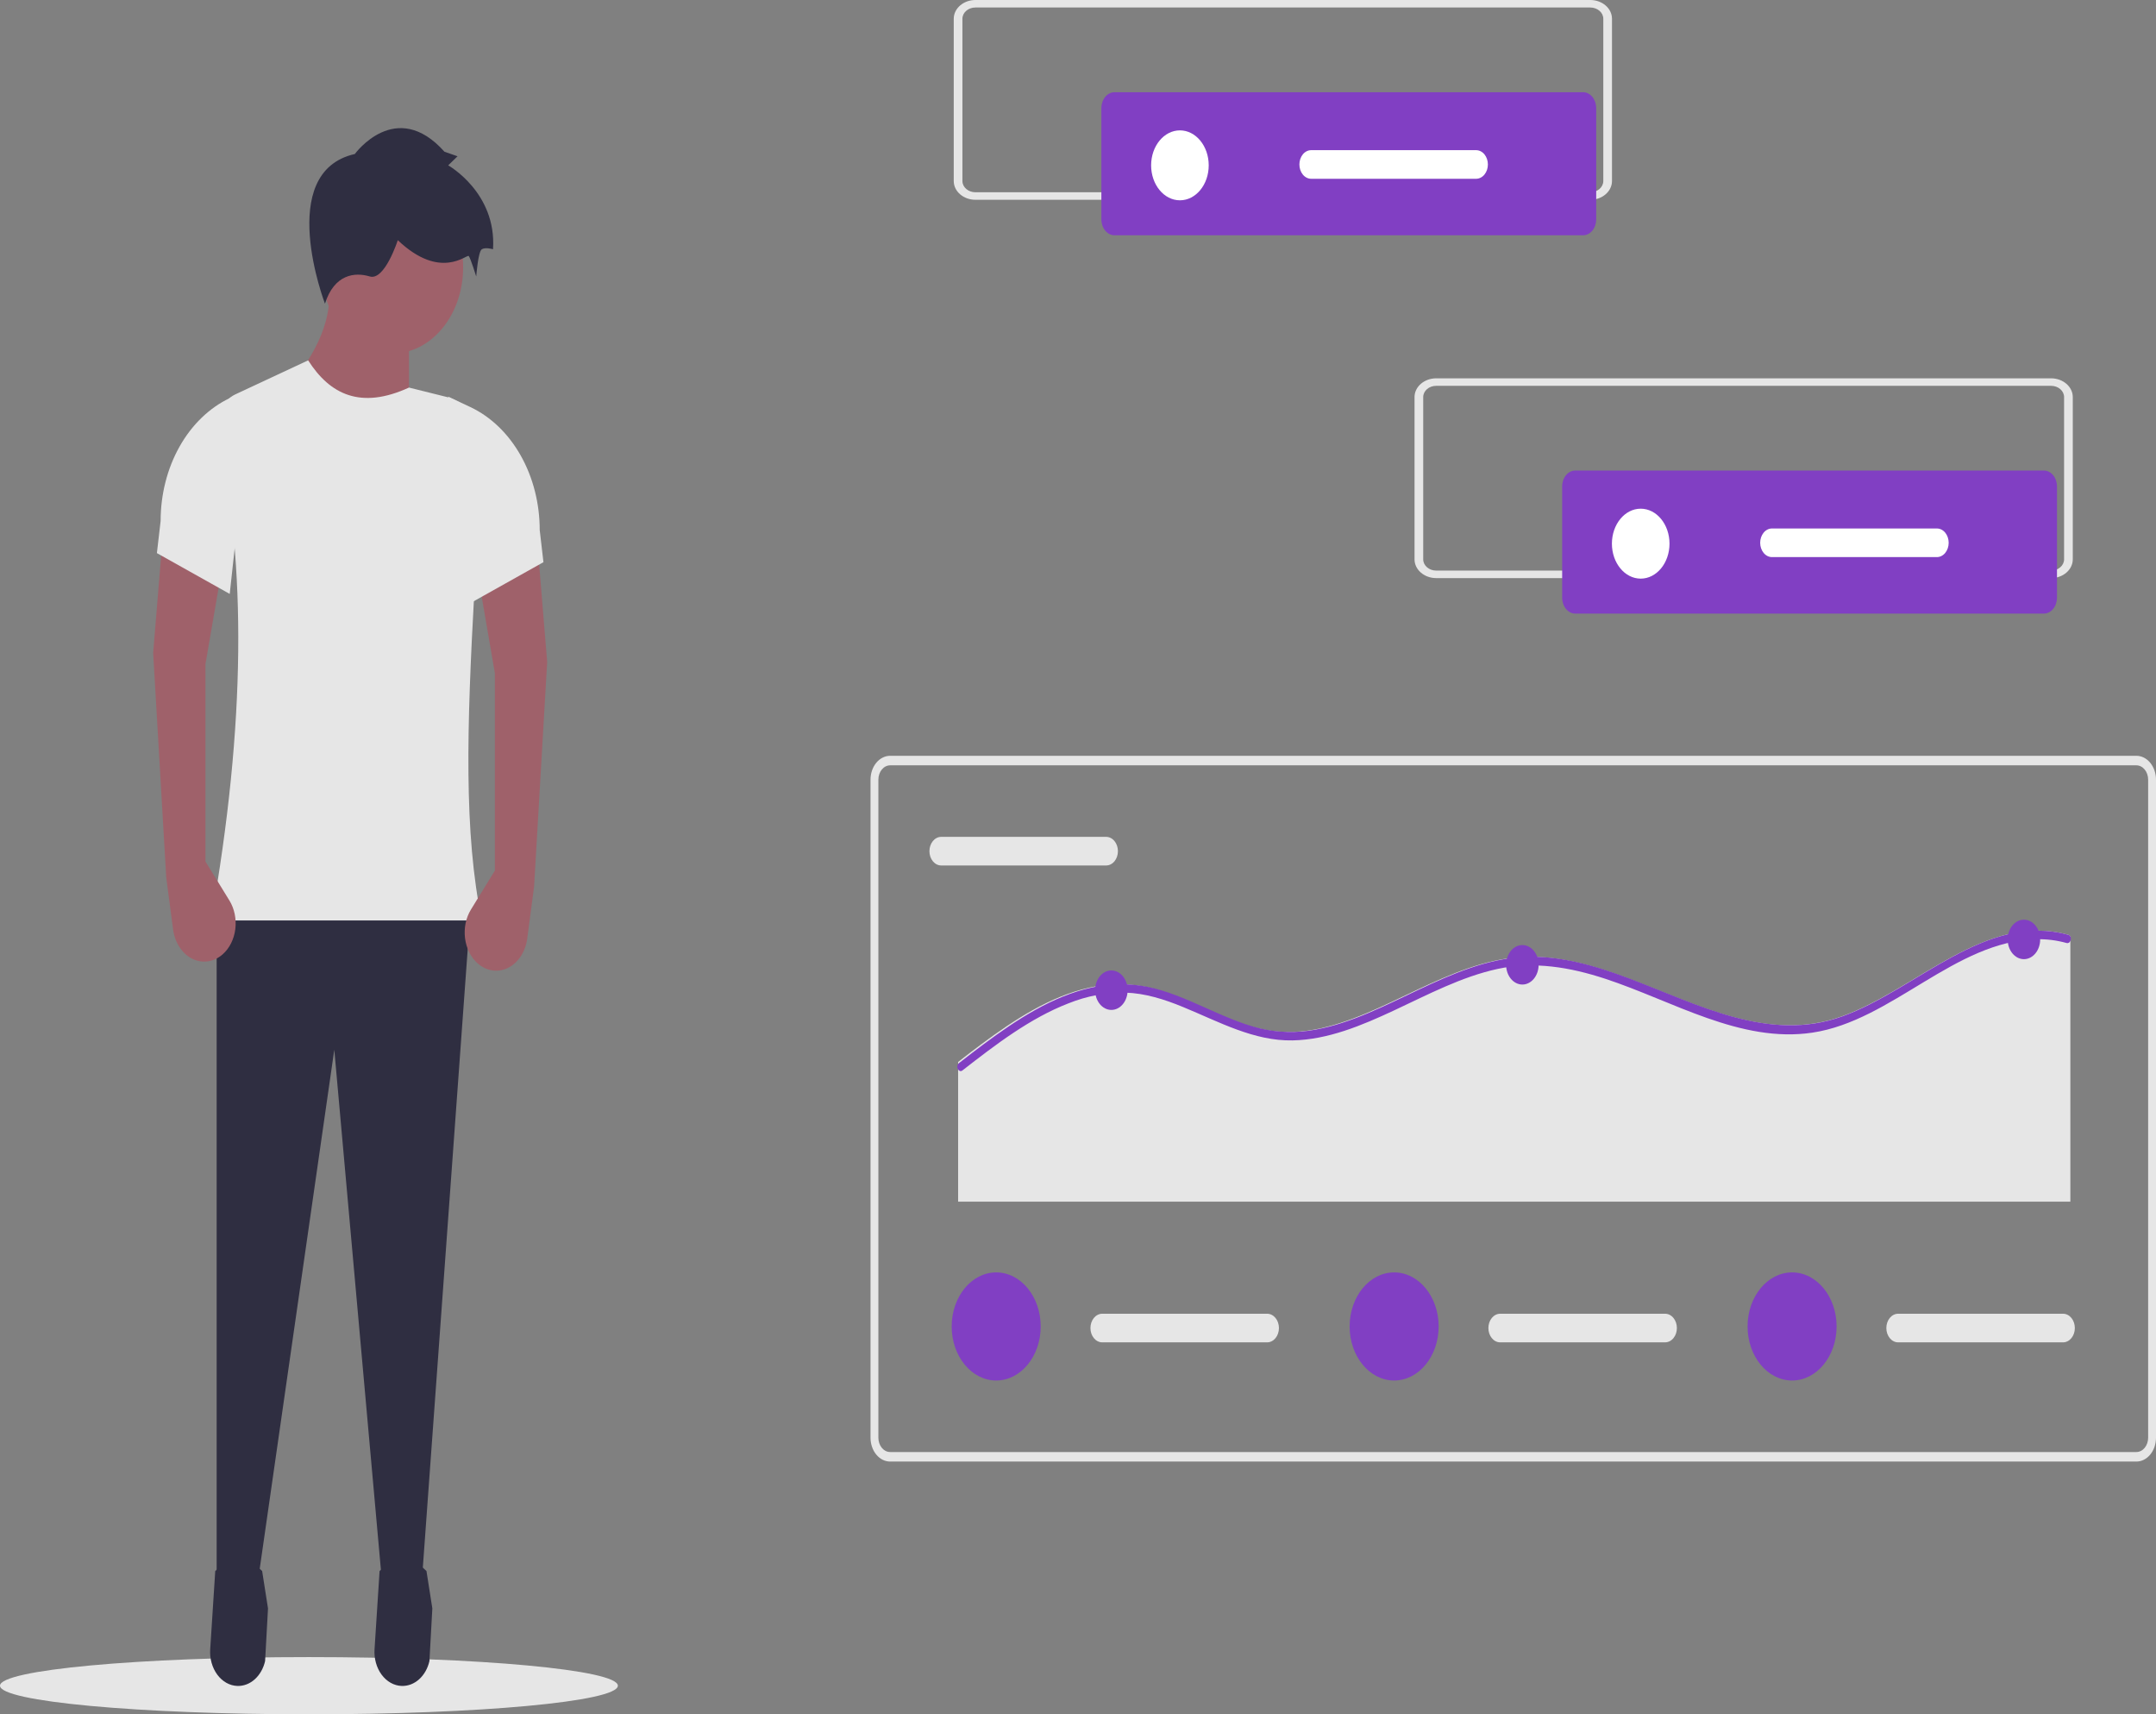 <svg width="356" height="283" viewBox="0 0 356 283" fill="none" xmlns="http://www.w3.org/2000/svg">
<rect x="0" y="0" width="356" height="283" fill="#808080" stroke="none"/>
<g clip-path="url(#clip0)">
<path d="M51.011 283C79.184 283 102.023 280.885 102.023 278.277C102.023 275.668 79.184 273.553 51.011 273.553C22.839 273.553 0 275.668 0 278.277C0 280.885 22.839 283 51.011 283Z" fill="#E6E6E6"/>
<path d="M67.533 71.093L47.182 64.354C52.617 58.129 54.98 52.264 54.274 46.761H67.533V71.093Z" fill="#9F616A"/>
<path d="M69.692 260.508L63.118 261.631L55.199 173.287L42.557 261.257L35.773 261.631V150.078H77.709L69.692 260.508Z" fill="#2F2E41"/>
<path d="M39.187 278.317C40.219 278.353 41.231 277.968 42.062 277.225C42.893 276.482 43.495 275.422 43.773 274.215L44.253 265.516L43.285 259.347C40.731 256.799 38.149 256.852 35.541 259.347L34.71 272.269C34.661 273.027 34.74 273.789 34.941 274.51C35.142 275.23 35.462 275.893 35.881 276.458C36.299 277.024 36.808 277.48 37.377 277.8C37.945 278.119 38.561 278.295 39.187 278.317Z" fill="#2F2E41"/>
<path d="M66.322 278.317C67.354 278.353 68.366 277.968 69.197 277.225C70.028 276.482 70.63 275.422 70.907 274.215L71.388 265.516L70.42 259.347C67.866 256.799 65.284 256.852 62.676 259.347L61.844 272.269C61.796 273.027 61.874 273.789 62.075 274.51C62.277 275.23 62.596 275.893 63.015 276.458C63.434 277.024 63.943 277.48 64.511 277.8C65.08 278.119 65.696 278.295 66.322 278.317Z" fill="#2F2E41"/>
<path d="M64.758 58.365C71.229 58.365 76.475 51.996 76.475 44.14C76.475 36.284 71.229 29.915 64.758 29.915C58.287 29.915 53.041 36.284 53.041 44.14C53.041 51.996 58.287 58.365 64.758 58.365Z" fill="#9F616A"/>
<path d="M79.559 151.95H34.848C40.643 119.346 40.627 93.087 36.011 71.85C35.717 70.498 35.845 69.062 36.369 67.817C36.894 66.572 37.779 65.606 38.854 65.105L50.883 59.488C54.494 65.15 59.59 67.623 67.533 63.98L73.837 65.55C75.371 65.93 76.741 66.972 77.691 68.484C78.642 69.995 79.109 71.874 79.006 73.771C78.542 82.077 78.725 90.446 78.325 97.671C77.089 120.043 76.556 137.484 79.559 151.95Z" fill="#E6E6E6"/>
<path d="M58.591 25.423C58.591 25.423 65.375 16.065 73.392 25.049L75.55 25.798L74.008 27.295C74.008 27.295 82.026 31.787 81.409 41.145C81.409 41.145 80.175 40.771 79.559 41.145C78.942 41.52 78.634 45.638 78.634 45.638C78.634 45.638 77.709 42.643 77.4 42.269C77.092 41.894 72.775 46.386 65.683 39.648C65.683 39.648 63.525 46.386 61.058 45.638C58.591 44.889 55.199 45.263 53.658 50.13C53.658 50.13 45.332 28.418 58.591 25.423Z" fill="#2F2E41"/>
<path d="M81.717 143.714L77.759 150.155C77.347 150.826 77.049 151.589 76.882 152.401C76.715 153.213 76.683 154.058 76.787 154.885C76.891 155.712 77.13 156.506 77.49 157.22C77.849 157.934 78.322 158.555 78.88 159.045C79.6 159.676 80.441 160.073 81.323 160.199C82.204 160.324 83.098 160.173 83.918 159.76C84.738 159.347 85.457 158.686 86.007 157.84C86.557 156.994 86.92 155.991 87.06 154.927L88.192 146.335L90.351 109.275L88.809 90.558L78.942 95.05L81.717 111.147V143.714Z" fill="#9F616A"/>
<path d="M77.709 99.542L89.734 92.804L89.118 87.501C89.118 83.109 88.024 78.821 85.98 75.198C83.937 71.575 81.039 68.787 77.666 67.199L74.008 65.478L77.709 99.542Z" fill="#E6E6E6"/>
<path d="M33.923 142.217L37.882 148.657C38.294 149.328 38.592 150.092 38.759 150.904C38.926 151.716 38.958 152.56 38.854 153.388C38.749 154.215 38.511 155.009 38.151 155.723C37.792 156.437 37.319 157.057 36.76 157.548C36.041 158.179 35.2 158.576 34.318 158.701C33.436 158.826 32.543 158.675 31.723 158.262C30.902 157.85 30.183 157.189 29.633 156.343C29.083 155.496 28.721 154.494 28.58 153.429L27.448 144.837L25.29 107.778L26.831 89.061L36.699 93.553L33.923 109.649V142.217Z" fill="#9F616A"/>
<path d="M37.932 98.045L25.906 91.307L26.523 86.003C26.523 81.612 27.617 77.324 29.66 73.701C31.704 70.078 34.602 67.289 37.974 65.702L41.632 63.98L37.932 98.045Z" fill="#E6E6E6"/>
<path d="M352.758 241.277H146.982C146.123 241.276 145.299 240.861 144.691 240.123C144.083 239.385 143.741 238.384 143.74 237.341V128.703C143.741 127.659 144.083 126.659 144.691 125.921C145.299 125.183 146.123 124.768 146.982 124.767H352.758C353.617 124.768 354.441 125.183 355.049 125.921C355.657 126.659 355.999 127.659 356 128.703V237.341C355.999 238.384 355.657 239.385 355.049 240.123C354.441 240.861 353.617 241.276 352.758 241.277ZM146.982 126.341C146.467 126.342 145.972 126.591 145.607 127.034C145.243 127.477 145.038 128.077 145.037 128.703V237.341C145.038 237.967 145.243 238.567 145.607 239.01C145.972 239.453 146.467 239.702 146.982 239.702H352.758C353.273 239.702 353.768 239.453 354.133 239.01C354.497 238.567 354.702 237.967 354.703 237.341V128.703C354.702 128.077 354.497 127.477 354.133 127.034C353.768 126.591 353.273 126.342 352.758 126.341H146.982Z" fill="#E6E6E6"/>
<path d="M155.412 138.15C154.896 138.15 154.402 138.398 154.037 138.841C153.672 139.284 153.467 139.885 153.467 140.511C153.467 141.138 153.672 141.738 154.037 142.181C154.402 142.624 154.896 142.873 155.412 142.873H182.647C183.163 142.873 183.658 142.624 184.023 142.181C184.388 141.738 184.593 141.138 184.593 140.511C184.593 139.885 184.388 139.284 184.023 138.841C183.658 138.398 183.163 138.15 182.647 138.15H155.412Z" fill="#E6E6E6"/>
<path d="M341.86 154.574V198.37H158.205V175.311C159.477 174.319 160.756 173.332 162.047 172.378C167.56 168.282 173.462 164.451 179.894 163.032C182.935 162.343 186.052 162.296 189.107 162.892C192.335 163.539 195.424 164.889 198.482 166.243C201.498 167.584 204.522 168.966 207.676 169.744C210.75 170.476 213.906 170.552 217.001 169.967C222.907 168.892 228.455 166.011 233.98 163.404C239.539 160.783 245.268 158.307 251.285 157.981C257.225 157.655 263.092 159.359 268.728 161.472C280.22 165.778 291.954 172.164 304.122 167.784C316.478 163.343 327.843 150.524 341.537 154.327C341.666 154.356 341.782 154.445 341.86 154.574Z" fill="#E6E6E6"/>
<path d="M341.86 155.337C341.801 155.471 341.707 155.577 341.593 155.637C341.479 155.698 341.351 155.711 341.231 155.672C339.599 155.218 337.928 155.009 336.254 155.049C322.785 155.337 312.429 168.501 299.259 170.47C287.384 172.243 276.208 165.233 265.043 161.57C259.242 159.666 253.26 158.656 247.291 159.95C241.367 161.23 235.808 164.172 230.225 166.783C224.85 169.297 219.263 171.633 213.443 171.75C207.044 171.88 201.281 168.678 195.346 166.239C192.26 164.968 189.093 163.963 185.822 163.865C182.635 163.818 179.463 164.415 176.436 165.629C170.129 168.063 164.447 172.401 158.914 176.712C158.819 176.793 158.704 176.831 158.588 176.819C158.469 176.799 158.357 176.736 158.268 176.638C158.179 176.54 158.116 176.411 158.089 176.268C158.061 176.126 158.07 175.977 158.114 175.841C158.158 175.705 158.235 175.588 158.335 175.506L158.588 175.311C159.857 174.319 161.134 173.332 162.422 172.378C167.924 168.282 173.814 164.451 180.232 163.032C183.267 162.343 186.378 162.296 189.426 162.892C192.647 163.539 195.729 164.889 198.781 166.243C201.791 167.584 204.809 168.966 207.956 169.744C211.024 170.476 214.173 170.552 217.262 169.967C223.155 168.892 228.691 166.011 234.205 163.404C239.753 160.783 245.47 158.307 251.474 157.981C257.401 157.655 263.256 159.359 268.881 161.472C280.349 165.778 292.058 172.164 304.201 167.784C316.531 163.343 327.873 150.524 341.538 154.327C341.667 154.356 341.782 154.445 341.86 154.574C341.919 154.688 341.95 154.821 341.95 154.956C341.95 155.091 341.919 155.223 341.86 155.337Z" fill="#813FC3"/>
<path d="M183.51 166.718C184.992 166.718 186.194 165.259 186.194 163.46C186.194 161.66 184.992 160.202 183.51 160.202C182.028 160.202 180.826 161.66 180.826 163.46C180.826 165.259 182.028 166.718 183.51 166.718Z" fill="#813FC3"/>
<path d="M251.374 162.529C252.856 162.529 254.058 161.07 254.058 159.271C254.058 157.471 252.856 156.012 251.374 156.012C249.892 156.012 248.69 157.471 248.69 159.271C248.69 161.07 249.892 162.529 251.374 162.529Z" fill="#813FC3"/>
<path d="M334.191 158.34C335.674 158.34 336.875 156.881 336.875 155.081C336.875 153.282 335.674 151.823 334.191 151.823C332.709 151.823 331.507 153.282 331.507 155.081C331.507 156.881 332.709 158.34 334.191 158.34Z" fill="#813FC3"/>
<path d="M181.999 216.873C181.483 216.873 180.988 217.122 180.623 217.564C180.258 218.007 180.053 218.608 180.053 219.234C180.053 219.861 180.258 220.461 180.623 220.904C180.988 221.347 181.483 221.596 181.999 221.596H209.234C209.75 221.596 210.245 221.347 210.609 220.904C210.974 220.461 211.179 219.861 211.179 219.234C211.179 218.608 210.974 218.007 210.609 217.564C210.245 217.122 209.75 216.873 209.234 216.873H181.999Z" fill="#E6E6E6"/>
<path d="M164.491 227.894C168.549 227.894 171.84 223.899 171.84 218.972C171.84 214.045 168.549 210.05 164.491 210.05C160.432 210.05 157.141 214.045 157.141 218.972C157.141 223.899 160.432 227.894 164.491 227.894Z" fill="#813FC3"/>
<path d="M247.709 216.873C247.193 216.873 246.698 217.122 246.333 217.564C245.968 218.007 245.763 218.608 245.763 219.234C245.763 219.861 245.968 220.461 246.333 220.904C246.698 221.347 247.193 221.596 247.709 221.596H274.944C275.459 221.596 275.954 221.347 276.319 220.904C276.684 220.461 276.889 219.861 276.889 219.234C276.889 218.608 276.684 218.007 276.319 217.564C275.954 217.122 275.459 216.873 274.944 216.873H247.709Z" fill="#E6E6E6"/>
<path d="M230.2 227.894C234.259 227.894 237.55 223.899 237.55 218.972C237.55 214.045 234.259 210.05 230.2 210.05C226.142 210.05 222.851 214.045 222.851 218.972C222.851 223.899 226.142 227.894 230.2 227.894Z" fill="#813FC3"/>
<path d="M313.418 216.873C312.902 216.873 312.408 217.122 312.043 217.564C311.678 218.007 311.473 218.608 311.473 219.234C311.473 219.861 311.678 220.461 312.043 220.904C312.408 221.347 312.902 221.596 313.418 221.596H340.653C341.169 221.596 341.664 221.347 342.029 220.904C342.394 220.461 342.599 219.861 342.599 219.234C342.599 218.608 342.394 218.007 342.029 217.564C341.664 217.122 341.169 216.873 340.653 216.873H313.418Z" fill="#E6E6E6"/>
<path d="M295.91 227.894C299.969 227.894 303.259 223.899 303.259 218.972C303.259 214.045 299.969 210.05 295.91 210.05C291.851 210.05 288.561 214.045 288.561 218.972C288.561 223.899 291.851 227.894 295.91 227.894Z" fill="#813FC3"/>
<path d="M338.673 95.434H237.152C235.173 95.434 233.569 94.047 233.567 92.338V65.55C233.569 63.841 235.173 62.453 237.152 62.453H338.673C340.652 62.453 342.256 63.841 342.258 65.55V92.337C342.256 94.047 340.652 95.432 338.673 95.434ZM237.152 63.691C235.965 63.691 235.002 64.523 235.001 65.549V92.336C235.001 93.362 235.965 94.193 237.152 94.194H338.673C339.86 94.194 340.823 93.362 340.824 92.336V65.55C340.824 64.524 339.86 63.693 338.673 63.692L237.152 63.691Z" fill="#E6E6E6"/>
<path d="M260.107 77.677C259.534 77.678 258.984 77.955 258.579 78.447C258.174 78.939 257.946 79.606 257.945 80.301V98.67C257.946 99.366 258.174 100.033 258.579 100.525C258.984 101.016 259.534 101.293 260.107 101.294H337.488C338.062 101.293 338.611 101.016 339.016 100.525C339.421 100.033 339.649 99.366 339.65 98.67V80.301C339.649 79.606 339.421 78.939 339.016 78.447C338.611 77.955 338.062 77.678 337.488 77.677H260.107Z" fill="#813FC3"/>
<path d="M270.914 95.521C273.54 95.521 275.669 92.936 275.669 89.748C275.669 86.56 273.54 83.975 270.914 83.975C268.288 83.975 266.159 86.56 266.159 89.748C266.159 92.936 268.288 95.521 270.914 95.521Z" fill="white"/>
<path d="M292.586 87.242C292.07 87.242 291.575 87.491 291.211 87.934C290.846 88.377 290.641 88.978 290.641 89.604C290.641 90.23 290.846 90.831 291.211 91.274C291.575 91.717 292.07 91.966 292.586 91.966H319.821C320.337 91.966 320.832 91.717 321.197 91.274C321.561 90.831 321.766 90.23 321.766 89.604C321.766 88.978 321.561 88.377 321.197 87.934C320.832 87.491 320.337 87.242 319.821 87.242H292.586Z" fill="white"/>
<path d="M262.588 32.981H161.067C159.088 32.981 157.484 31.594 157.482 29.884V3.096C157.484 1.387 159.088 0 161.067 0H262.588C264.567 0 266.171 1.387 266.173 3.096V29.884C266.171 31.593 264.567 32.979 262.588 32.981ZM161.067 1.238C159.88 1.238 158.917 2.07 158.916 3.095V29.883C158.916 30.908 159.88 31.739 161.067 31.741H262.588C263.775 31.741 264.738 30.908 264.739 29.883V3.096C264.739 2.071 263.775 1.24 262.588 1.239L161.067 1.238Z" fill="#E6E6E6"/>
<path d="M184.022 15.223C183.448 15.224 182.899 15.501 182.494 15.993C182.089 16.485 181.861 17.152 181.86 17.848V36.216C181.861 36.912 182.089 37.579 182.494 38.071C182.899 38.563 183.448 38.84 184.022 38.84H261.403C261.977 38.84 262.526 38.563 262.931 38.071C263.336 37.579 263.564 36.912 263.565 36.216V17.848C263.564 17.152 263.336 16.485 262.931 15.993C262.526 15.501 261.977 15.224 261.403 15.223H184.022Z" fill="#813FC3"/>
<path d="M194.829 33.067C197.455 33.067 199.584 30.483 199.584 27.294C199.584 24.106 197.455 21.521 194.829 21.521C192.203 21.521 190.074 24.106 190.074 27.294C190.074 30.483 192.203 33.067 194.829 33.067Z" fill="white"/>
<path d="M216.501 24.789C215.985 24.789 215.49 25.037 215.126 25.48C214.761 25.923 214.556 26.524 214.556 27.15C214.556 27.777 214.761 28.377 215.126 28.82C215.49 29.263 215.985 29.512 216.501 29.512H243.736C244.252 29.512 244.747 29.263 245.112 28.82C245.476 28.377 245.681 27.777 245.681 27.15C245.681 26.524 245.476 25.923 245.112 25.48C244.747 25.037 244.252 24.789 243.736 24.789H216.501Z" fill="white"/>
</g>
<defs>
<clipPath id="clip0">
<rect width="356" height="283" fill="white"/>
</clipPath>
</defs>
</svg>
